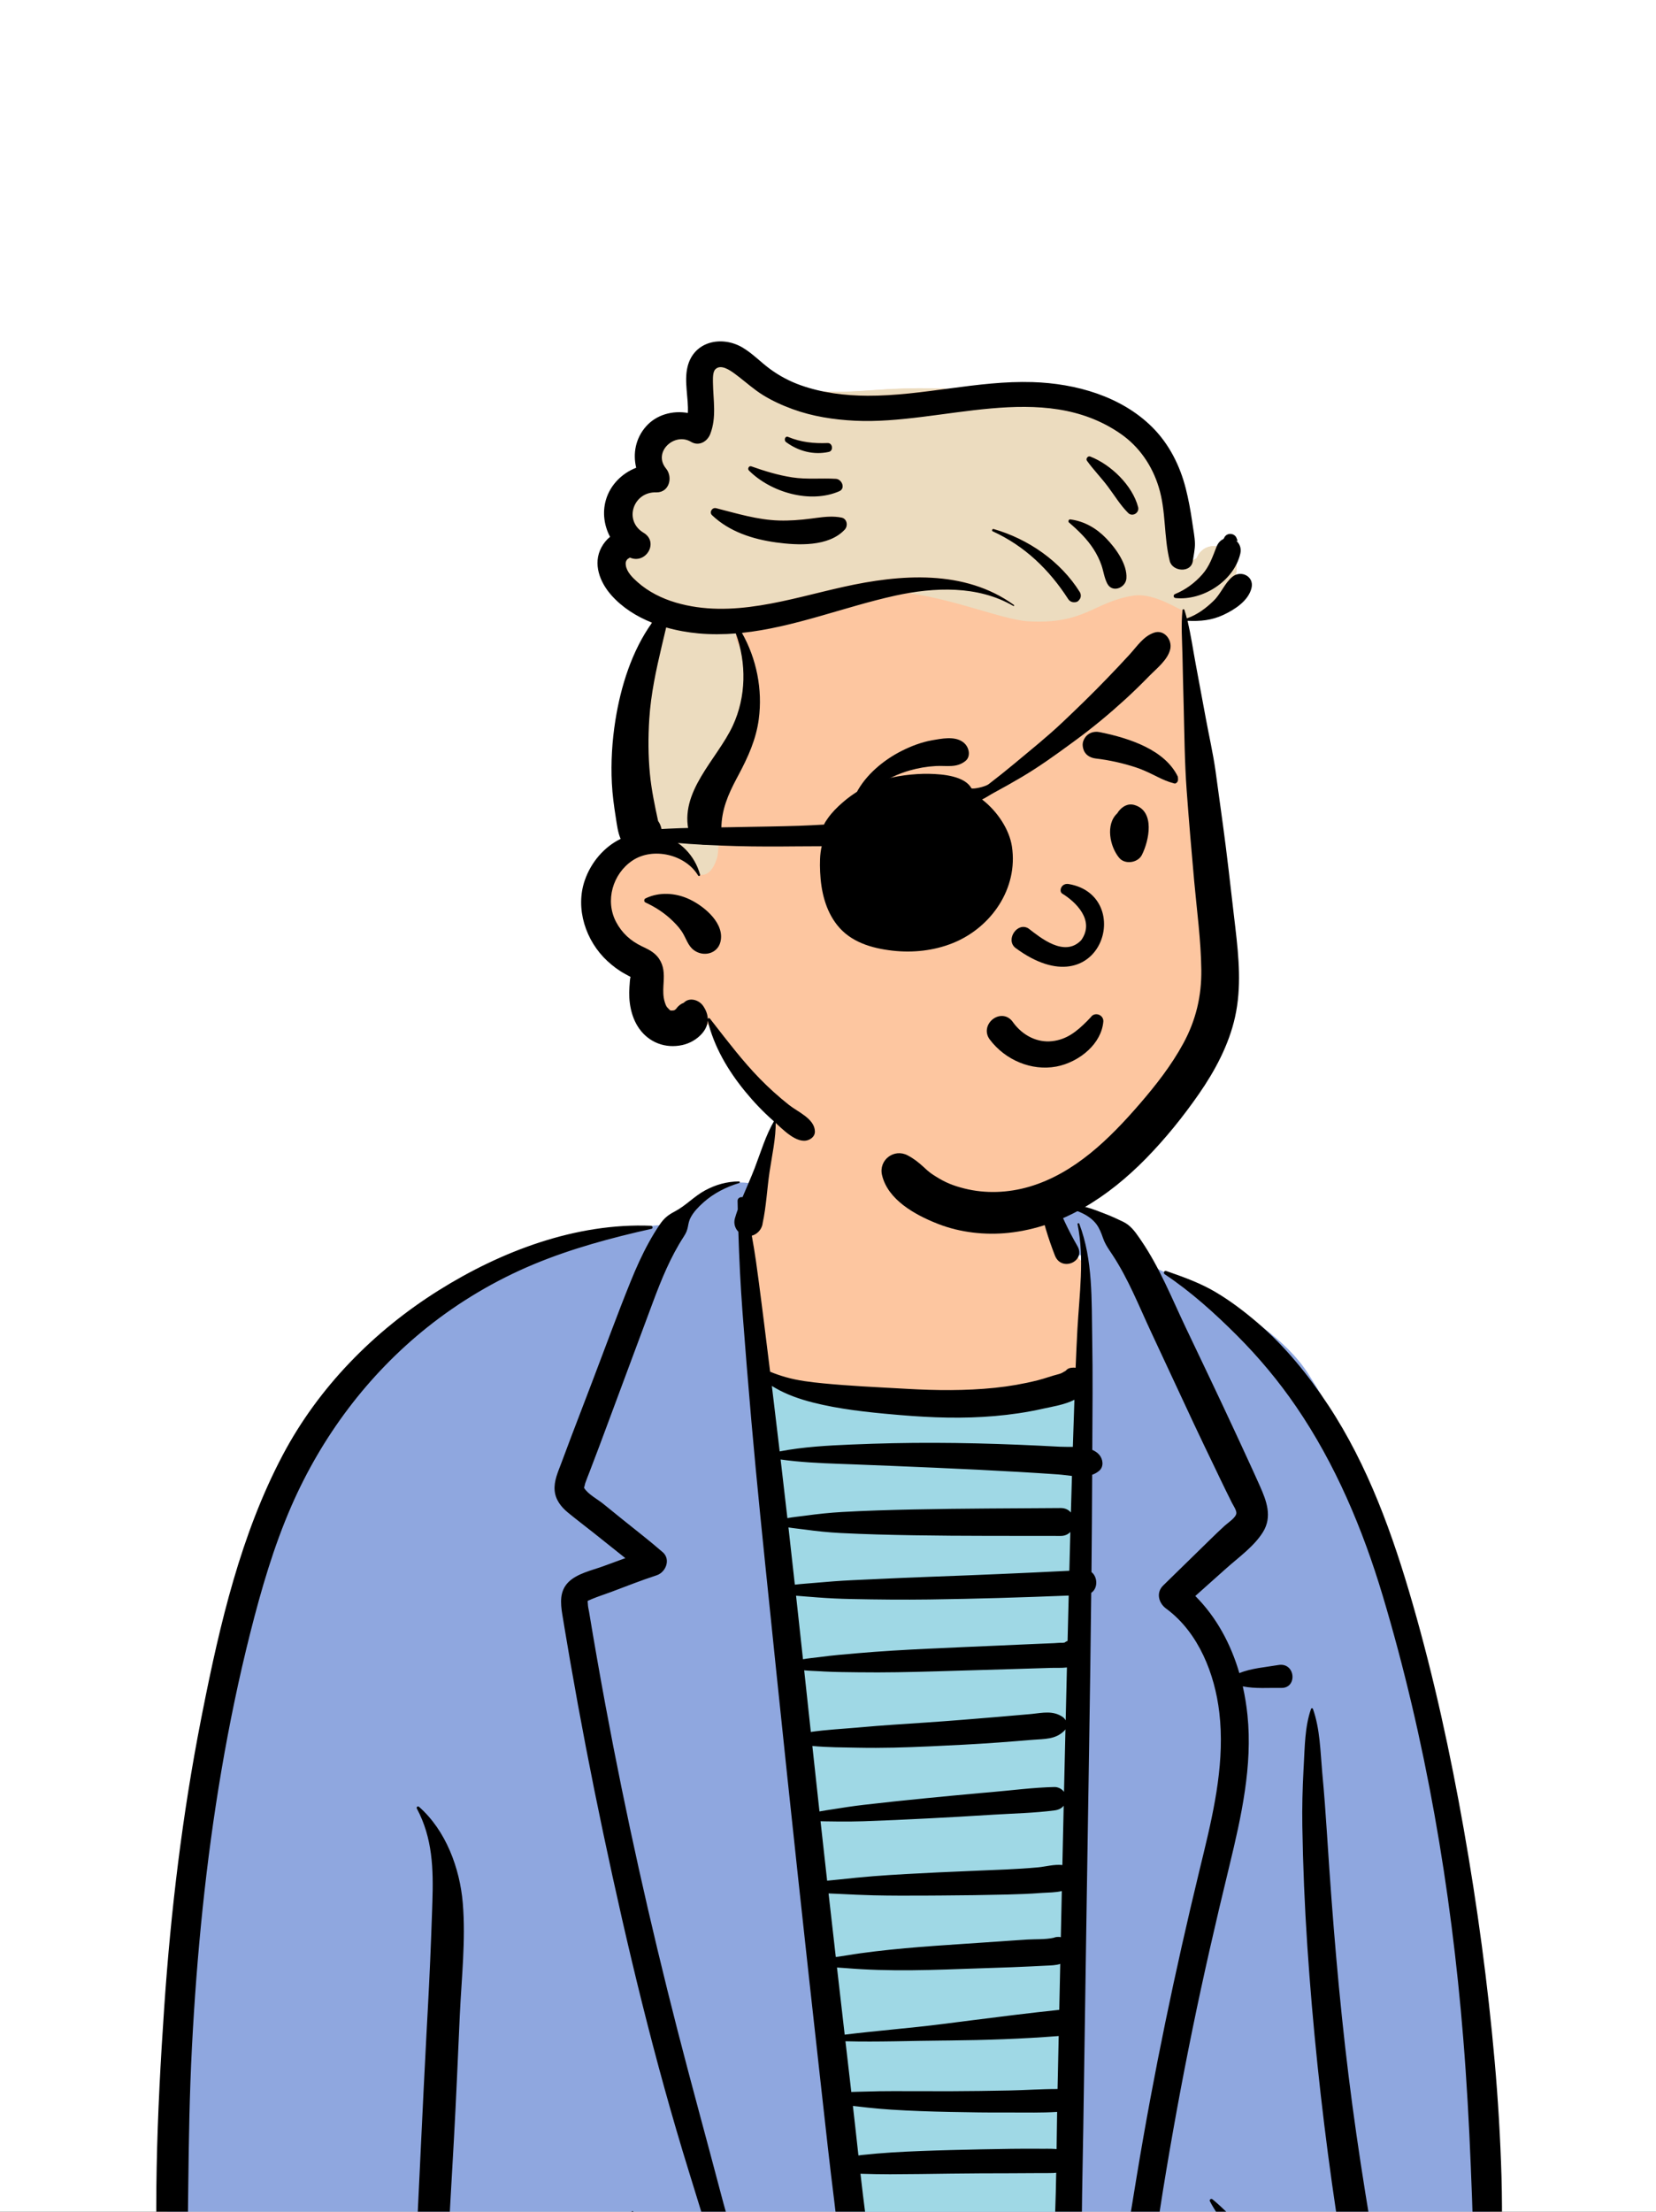 <svg width="200" height="267" viewBox="0 0 200 267" fill="none" xmlns="http://www.w3.org/2000/svg">
<rect x="0" y="0" width="200" height="267" fill="#333333" stroke="none"/>
<g clip-path="url(#clip0_2016_14083)">
<rect width="200" height="267" fill="white"/>
<path fill-rule="evenodd" clip-rule="evenodd" d="M92.706 140.051L90.121 146.444L91.545 166.706L92.605 166.871C103.797 168.607 111.402 169.483 115.42 169.501L115.545 169.501C119.591 169.501 124.44 168.597 130.091 166.789L130.349 166.706L131.001 151.534H129.462L126.68 145.007L126.682 145.005C126.713 145.057 126.745 145.108 126.778 145.157C127.938 146.874 128.611 145.487 131.336 146.095C134.6 146.822 136.049 150.121 138.922 152.587C140.256 153.732 143.056 154.272 144.396 155.059L145.804 155.887C150.214 158.489 155.283 161.65 157.945 165.768C161.065 170.596 163.215 175.177 165.201 180.548C169.482 192.123 172.453 203.935 174.576 216.083C176.728 228.395 178.021 240.859 179.009 253.314C179.467 259.086 179.855 264.862 180.177 270.643L180.256 272.088C180.425 275.234 180.278 278.311 177.419 280.248C175.371 281.636 172.653 281.847 170.25 281.989L170.119 281.997C152.353 283.039 134.586 284.074 116.82 285.111L90.17 286.67C85.736 286.93 81.302 287.188 76.868 287.444L66.044 288.069C60.942 288.36 55.835 288.611 50.727 288.581C44.3 288.544 37.9 288.069 31.533 287.212L30.971 287.136C26.965 286.582 21.156 285.182 20.437 280.376C20.333 279.686 20.941 279.255 21.45 279.354C21.283 278.572 21.178 277.788 21.079 277.108C20.652 274.199 20.384 271.273 20.252 268.337C19.986 262.462 20.21 256.559 20.797 250.71C21.768 241.032 23.13 231.372 24.537 221.745L24.85 219.606C26.346 209.407 28.128 199.225 30.916 189.29C33.491 180.112 37.509 170.565 43.037 164.761C48.565 158.958 56.447 153.916 64.546 150.828C65.247 150.56 79.183 147.508 80.121 147.952L80.29 147.82C83.068 145.626 87.032 141.772 91.112 142.985L91.122 142.97C91.218 142.793 91.595 141.609 92.116 140.051L92.706 140.051Z" fill="#8FA7DF"/>
<path fill-rule="evenodd" clip-rule="evenodd" d="M95.653 131.543C99.028 127.262 102.586 125.902 107.843 126.221C111.408 126.093 114.964 127.019 117.983 129.064C120.749 130.51 123.201 132.5 124.952 135.062C126.45 137.252 125.312 142.665 126.68 145.007C126.666 145.262 126.659 145.494 126.659 145.704C126.659 147.731 128.069 149.992 130.889 152.489L131.001 152.587V167.314C126.26 168.772 120.391 169.501 113.394 169.501C106.5 169.501 99.33 168.344 91.884 166.028L91.545 165.922L90.121 149.916L91.545 145.487L91.545 141.778L92.095 140.118C93.07 137.201 94.561 132.928 95.653 131.543Z" fill="#FDC6A0"/>
<path fill-rule="evenodd" clip-rule="evenodd" d="M91.545 165.922C91.545 165.922 104.062 169.568 112.607 169.568C121.151 169.568 130.349 165.922 130.349 165.922L128.857 285.95L104.841 286.244L91.545 165.922Z" fill="#9FD8E5"/>
<path fill-rule="evenodd" clip-rule="evenodd" d="M50.343 218.33C50.25 218.157 50.465 218.001 50.607 218.126C53.842 220.966 55.536 225.527 55.891 229.743C56.267 234.214 55.734 238.843 55.53 243.311C55.303 248.289 55.099 253.269 54.822 258.244C54.541 263.292 54.238 268.338 53.978 273.387L53.394 284.745V284.745C53.332 285.955 53.467 287.444 53.002 288.573C52.283 290.325 50.145 290.053 49.696 288.59L49.682 288.542L49.641 288.573C49.245 287.254 49.541 285.688 49.609 284.324L50.221 271.915V271.915C50.653 263.144 51.039 254.373 51.503 245.603L51.661 242.68C51.878 238.745 52.045 234.82 52.178 230.887L52.222 229.575C52.349 225.625 52.248 221.896 50.343 218.33ZM128.767 145.517C130.569 145.346 131.93 145.944 133.567 146.574C134.28 146.848 134.955 147.164 135.638 147.492C136.495 147.903 137.045 148.629 137.572 149.397L137.854 149.811C140.049 153.028 141.526 156.74 143.193 160.243C145.142 164.341 147.11 168.43 149.018 172.548L149.959 174.576C150.43 175.59 150.899 176.605 151.361 177.623L152.16 179.395C152.962 181.193 153.681 183.094 152.538 184.948C151.475 186.672 149.589 188.006 148.097 189.339C146.852 190.451 145.606 191.563 144.36 192.674C146.936 195.254 148.664 198.502 149.681 201.986C151.124 201.384 152.887 201.269 154.379 201.008C156.469 200.644 156.725 203.809 154.753 203.77C153.296 203.741 151.588 203.89 150.094 203.583C150.353 204.728 150.542 205.89 150.661 207.055C151.289 213.162 149.917 219.305 148.486 225.213L148.369 225.699C146.815 232.094 145.342 238.506 144.023 244.955C142.702 251.417 141.514 257.906 140.459 264.418C139.385 271.045 138.626 277.709 137.809 284.371C137.686 285.379 137.051 286.244 135.938 286.244C135.01 286.244 133.949 285.377 134.066 284.371C134.908 277.116 136.103 269.899 137.29 262.693C139.335 250.284 141.908 237.983 144.869 225.763L145.386 223.635C146.718 218.115 147.927 212.428 147.259 206.735C146.714 202.099 144.777 197.157 140.947 194.277L140.831 194.191C139.936 193.534 139.592 192.279 140.473 191.415C141.034 190.865 141.595 190.316 142.157 189.767L145.528 186.474L146.207 185.809C146.774 185.256 147.343 184.706 147.93 184.173C148.285 183.85 149.247 183.235 149.317 182.704C149.363 182.358 148.953 181.75 148.787 181.431L148.026 179.895V179.895C147.594 179.019 147.176 178.136 146.754 177.255C145.879 175.43 144.993 173.61 144.137 171.776L138.999 160.762V160.762C137.55 157.655 136.258 154.374 134.363 151.502L133.99 150.942C133.678 150.47 133.402 150.017 133.205 149.44C133.016 148.885 132.778 148.276 132.427 147.803C131.607 146.691 130.038 146.061 128.725 145.828C128.535 145.795 128.604 145.533 128.767 145.517ZM89.249 142.624C89.363 142.624 89.38 142.787 89.275 142.819C87.691 143.295 86.178 144.064 84.943 145.173C84.353 145.704 83.758 146.307 83.393 147.022C83.254 147.295 83.177 147.584 83.12 147.884L83.102 147.984C83.008 148.525 82.873 148.826 82.598 149.26L82.551 149.333C80.982 151.757 79.882 154.45 78.877 157.145L76.687 163.023V163.023L74.499 168.902C73.794 170.796 73.089 172.69 72.383 174.585C71.994 175.63 71.593 176.672 71.193 177.713C71.02 178.164 70.834 178.612 70.675 179.069C70.653 179.131 70.584 179.507 70.532 179.599L70.55 179.63V179.63C70.991 180.372 72.168 180.993 72.835 181.532L75.132 183.39V183.39C76.77 184.715 78.451 186.003 80.039 187.387C81.037 188.256 80.416 189.813 79.303 190.176C77.438 190.783 75.611 191.511 73.774 192.199C73.032 192.476 72.259 192.718 71.525 193.024L71.079 193.217C70.905 193.296 70.989 193.295 70.996 193.617C71.002 193.955 71.098 194.307 71.153 194.639C71.772 198.382 72.428 202.118 73.12 205.848C75.569 219.039 78.495 232.133 81.832 245.127C83.517 251.689 85.325 258.218 87.048 264.77C88.766 271.305 91.027 277.745 93.185 284.145C93.794 285.95 90.934 286.727 90.34 284.93C87.852 277.403 85.576 269.81 83.225 262.241C79.049 248.79 75.759 235.048 72.848 221.272C71.406 214.445 70.086 207.591 68.891 200.716C68.665 199.414 68.443 198.112 68.226 196.809L67.909 194.892C67.692 193.526 67.569 192.103 68.63 191.021C69.667 189.966 71.446 189.592 72.81 189.097L72.909 189.061C73.777 188.737 74.651 188.425 75.522 188.103C74.239 187.092 72.972 186.06 71.693 185.05C70.66 184.236 69.612 183.438 68.594 182.604C67.755 181.917 67.071 181.035 66.984 179.917C66.895 178.775 67.384 177.715 67.779 176.667L67.817 176.566C68.204 175.52 68.593 174.475 68.991 173.433L71.457 166.982V166.982C73.023 162.884 74.524 158.752 76.172 154.685C76.824 153.076 77.534 151.492 78.374 149.97C78.779 149.237 79.213 148.519 79.684 147.826C80.213 147.05 80.693 146.671 81.512 146.243C82.822 145.558 83.849 144.409 85.165 143.703C86.455 143.01 87.784 142.64 89.249 142.624ZM93.5 135.312C93.55 135.226 93.683 135.264 93.685 135.362C93.719 137.399 93.235 139.48 92.938 141.495C92.639 143.516 92.543 145.65 92.11 147.649C92.101 147.742 92.083 147.834 92.058 147.924L92.037 147.993V147.993C91.855 148.553 91.38 149.028 90.797 149.177C90.981 150.192 91.153 151.209 91.298 152.231C91.548 153.989 91.775 155.749 91.999 157.51L92.267 159.623C92.52 161.614 92.766 163.606 93.009 165.599C93.627 165.857 94.258 166.071 94.904 166.256C96.393 166.682 97.917 166.855 99.453 167.006C102.581 167.313 105.733 167.455 108.872 167.629L109.545 167.667C113.074 167.869 116.622 167.905 120.142 167.543C121.887 167.363 123.619 167.062 125.321 166.635C126.186 166.418 127.027 166.094 127.89 165.881C128.176 165.811 128.432 165.649 128.719 165.475C128.847 165.314 129.025 165.192 129.258 165.145L129.321 165.134V165.134L129.384 165.125L129.405 165.116L129.403 165.122C129.58 165.098 129.748 165.099 129.906 165.12C129.969 163.567 130.037 162.013 130.123 160.46C130.352 156.289 130.987 151.938 130.14 147.803C130.112 147.664 130.301 147.615 130.35 147.745C132.011 152.122 131.824 156.909 131.908 161.516C131.99 166.021 131.94 170.53 131.918 175.036C132.241 175.173 132.528 175.36 132.756 175.621C133.212 176.143 133.343 177.05 132.756 177.554C132.496 177.778 132.209 177.933 131.904 178.04C131.888 181.955 131.86 185.871 131.821 189.786C132.565 190.361 132.634 191.726 131.792 192.294C131.652 204.972 131.422 217.651 131.231 230.328L130.831 256.924V256.924C130.778 260.467 130.689 264.01 130.658 267.553L130.683 267.563V267.563L130.771 267.604C130.921 267.674 131.142 267.788 131.188 267.904C131.201 267.934 131.204 267.955 131.202 267.97C131.446 268.005 131.688 268.12 131.898 268.319C132.414 268.81 132.309 269.55 131.898 270.051L131.788 270.184V270.184C131.531 270.496 131.044 270.616 130.646 270.553C130.65 272.764 130.664 274.976 130.657 277.187C130.654 277.863 130.644 278.538 130.633 279.213L130.605 280.833C130.586 281.757 130.504 282.932 129.558 283.347C128.491 283.816 127.533 283.432 127.101 282.347C126.984 282.053 127.009 281.78 127.052 281.489C127.039 281.053 126.97 280.547 126.979 280.142L127.014 278.454V278.454C127.02 278.193 127.03 277.933 127.037 277.673L127.007 277.676V277.676C123.213 277.86 119.394 277.77 115.594 277.768L113.904 277.77C112.495 277.772 111.082 277.764 109.674 277.71L109.146 277.688C108.092 277.638 106.984 277.622 105.891 277.528C106.03 278.65 106.16 279.773 106.276 280.897C106.386 281.963 105.286 282.868 104.306 282.868C103.141 282.868 102.474 281.952 102.335 280.897C101.677 275.918 101.407 270.893 100.778 265.912C100.215 261.45 99.726 256.977 99.23 252.507L99.064 251.017C97.247 234.748 95.483 218.473 93.796 202.19L93.01 194.578C92.216 186.906 91.418 179.234 90.745 171.55C90.36 167.158 90.006 162.764 89.672 158.367C89.427 155.137 89.273 151.925 89.173 148.701C88.778 148.294 88.58 147.701 88.755 147.088C88.857 146.73 88.976 146.374 89.102 146.019C89.094 145.67 89.086 145.322 89.079 144.972C89.073 144.642 89.408 144.472 89.677 144.526C90.165 143.344 90.702 142.172 91.151 141.002C91.877 139.107 92.475 137.065 93.5 135.312ZM52.959 155.792C60.548 151.034 69.581 147.611 78.628 147.98C78.834 147.988 78.891 148.302 78.678 148.349C73.852 149.427 68.973 150.74 64.405 152.651C59.823 154.567 55.466 157.148 51.586 160.249C44.426 165.971 38.861 173.413 35.197 181.802C33.051 186.716 31.546 191.905 30.233 197.095C28.843 202.588 27.697 208.14 26.744 213.725C24.863 224.758 23.767 235.912 23.184 247.085C22.591 258.451 22.836 269.825 22.413 281.193C22.34 283.163 19.526 283.124 19.383 281.193C18.424 268.269 18.955 255.138 19.841 242.223C20.638 230.613 22.03 219.027 24.271 207.603L24.466 206.613C26.561 196.044 29.088 185.219 34.152 175.648C38.476 167.476 45.151 160.687 52.959 155.792ZM158.337 206.304C158.377 206.191 158.526 206.192 158.566 206.304C159.431 208.727 159.462 211.46 159.692 214.014L159.71 214.21C159.931 216.539 160.097 218.871 160.251 221.205L160.309 222.08C160.928 231.602 161.703 241.112 162.87 250.584C164.033 260.019 165.606 269.389 167.306 278.74C167.496 279.781 167.035 280.842 165.943 281.142C164.981 281.406 163.746 280.813 163.543 279.778C162.487 274.411 161.633 269.036 160.872 263.622C159.531 254.089 158.53 244.511 157.887 234.906C157.564 230.081 157.365 225.259 157.286 220.424C157.25 218.18 157.308 215.932 157.428 213.691L157.456 213.174C157.588 210.884 157.575 208.488 158.337 206.304ZM76.339 266.949C76.44 266.894 76.566 267.007 76.501 267.112C75.032 269.501 73.044 271.561 71.123 273.591C69.114 275.713 67.155 277.899 65.106 279.98C63.626 281.483 61.244 279.058 62.807 277.679C65.004 275.741 67.3 273.899 69.536 272.003L70.514 271.174C72.347 269.625 74.235 268.089 76.339 266.949ZM146.129 265.753C146.019 265.544 146.27 265.374 146.44 265.513C147.625 266.477 148.688 267.627 149.832 268.645C150.966 269.653 152.141 270.593 153.349 271.509C154.562 272.43 155.801 273.314 157.074 274.15C158.13 274.844 159.218 275.4 160.323 275.976C160.835 276.041 161.309 276.293 161.689 276.769C162.289 277.523 162.352 278.944 161.52 279.598L161.371 279.716V279.716C160.4 280.479 159.247 280.572 158.291 279.716C157.223 278.76 156.214 277.707 155.189 276.697L154.881 276.395C153.78 275.324 152.705 274.218 151.692 273.062L150.774 272.019C149.073 270.077 147.302 267.985 146.129 265.753ZM140.669 153.836C140.472 153.705 140.594 153.353 140.837 153.437L141.284 153.592C143.149 154.24 145.068 154.959 146.761 155.957C148.581 157.03 150.261 158.308 151.867 159.679C155.189 162.516 158.016 166.005 160.418 169.642C165.239 176.94 168.22 185.297 170.626 193.66C173.193 202.576 175.168 211.684 176.782 220.819C178.421 230.101 179.685 239.468 180.517 248.858C180.926 253.483 181.201 258.112 181.339 262.753C181.41 265.141 181.408 267.527 181.388 269.916C181.383 270.53 181.387 271.144 181.394 271.758L181.417 273.601C181.43 274.765 181.569 275.989 181.293 277.127C180.847 278.959 177.82 278.617 177.919 276.745C177.828 276.122 177.824 275.478 177.848 274.833C177.834 274.75 177.818 274.666 177.801 274.579C177.751 274.332 177.793 274.103 177.89 273.906C177.906 273.596 177.92 273.289 177.925 272.986C177.945 271.757 177.944 270.532 177.91 269.302C177.838 266.71 177.735 264.117 177.631 261.526C177.423 256.348 177.134 251.168 176.714 246.002C175.254 228.023 172.171 209.941 166.994 192.643C164.589 184.611 161.273 176.725 156.519 169.784C154.408 166.703 152.027 163.856 149.387 161.215C146.731 158.557 143.803 155.912 140.669 153.836ZM104.841 269.74L105.2 272.337C105.379 273.635 105.557 274.934 105.725 276.234C106.871 276.077 108.042 276.011 109.146 275.913C111.078 275.742 113.023 275.659 114.961 275.579C118.968 275.414 122.996 275.127 127.007 275.147C127.048 275.147 127.087 275.15 127.126 275.153L127.325 270.03V270.03L124.506 270.026V270.026C122.119 270.022 119.731 270.002 117.343 269.981C115.193 269.963 113.042 269.96 110.892 269.915L109.97 269.893C108.34 269.849 106.539 269.94 104.841 269.74ZM127.561 262.304C127.446 262.318 127.329 262.329 127.205 262.335C126.646 262.358 126.084 262.342 125.525 262.346C124.336 262.357 123.147 262.365 121.957 262.365C119.578 262.364 117.199 262.379 114.821 262.407C112.372 262.437 109.925 262.48 107.477 262.484C106.29 262.487 105.107 262.455 103.921 262.422C104.113 264.108 104.314 265.793 104.535 267.474C106.377 267.225 108.358 267.35 110.158 267.333L110.392 267.33C112.849 267.288 115.307 267.319 117.765 267.322C120.293 267.325 122.821 267.333 125.349 267.354L127.426 267.371V267.371L127.43 267.266V267.266C127.491 265.614 127.53 263.96 127.561 262.304ZM103.008 254.238C103.238 256.228 103.454 258.222 103.674 260.215C103.821 260.192 103.969 260.173 104.12 260.157C105.308 260.033 106.494 259.926 107.686 259.852C110.063 259.705 112.44 259.627 114.821 259.563C117.269 259.498 119.718 259.447 122.167 259.413C123.357 259.396 124.545 259.398 125.735 259.406C126.293 259.41 126.857 259.392 127.414 259.43C127.481 259.434 127.544 259.441 127.607 259.448L127.649 256.456C127.656 255.957 127.664 255.459 127.672 254.96C125.833 255.074 123.963 255.03 122.126 255.031L121.702 255.032C119.393 255.042 117.084 255.011 114.775 254.963C112.393 254.913 110.017 254.835 107.639 254.683C106.676 254.621 105.72 254.539 104.762 254.433L104.283 254.378C103.866 254.329 103.437 254.289 103.008 254.238ZM127.862 245.794C123.433 246.145 119.028 246.292 114.587 246.336L113.921 246.342C109.997 246.371 106.04 246.533 102.107 246.429C102.342 248.469 102.576 250.509 102.813 252.548C103.376 252.522 103.942 252.522 104.493 252.502C105.613 252.462 106.729 252.451 107.849 252.449C110.158 252.444 112.466 252.464 114.775 252.459C117.154 252.454 119.533 252.414 121.912 252.369C123.841 252.333 125.79 252.188 127.724 252.193L127.862 245.794V245.794ZM128.049 237.091C127.536 237.262 126.93 237.273 126.266 237.303L124.551 237.389C123.757 237.428 122.962 237.464 122.167 237.493C119.517 237.59 116.868 237.681 114.218 237.765C111.502 237.852 108.774 237.902 106.058 237.816C104.728 237.774 103.408 237.704 102.082 237.593C101.754 237.566 101.42 237.548 101.085 237.524C101.394 240.227 101.704 242.929 102.015 245.631C105.929 245.15 109.874 244.851 113.784 244.354L117.319 243.903C120.853 243.451 124.383 243.009 127.93 242.636L128.049 237.091V237.091ZM128.238 228.293C127.485 228.479 126.627 228.47 125.903 228.516L125.769 228.525C124.399 228.629 123.026 228.681 121.652 228.715C118.961 228.781 116.268 228.814 113.575 228.831L111.956 228.841C109.798 228.853 107.641 228.859 105.482 228.808C104.097 228.776 102.715 228.708 101.332 228.639C100.917 228.618 100.493 228.605 100.068 228.583C100.357 231.142 100.65 233.7 100.941 236.258C101.396 236.186 101.852 236.131 102.288 236.057C103.403 235.869 104.516 235.718 105.64 235.584C108.073 235.292 110.518 235.082 112.963 234.905C115.472 234.723 117.984 234.569 120.493 234.393L122.271 234.268C122.864 234.226 123.456 234.187 124.049 234.15C125.061 234.088 126.238 234.158 127.242 233.938C127.514 233.825 127.816 233.799 128.118 233.863L128.238 228.293V228.293ZM128.466 217.995C128.205 218.326 127.816 218.499 127.352 218.559C124.935 218.873 122.456 218.923 120.019 219.071L119.59 219.098C117.073 219.264 114.555 219.394 112.037 219.528C109.45 219.665 106.864 219.777 104.274 219.868C103.175 219.906 102.071 219.91 100.97 219.896L100.498 219.889C100.046 219.882 99.573 219.883 99.098 219.867C99.361 222.26 99.626 224.652 99.895 227.044C100.379 226.991 100.862 226.951 101.332 226.901C102.714 226.755 104.096 226.61 105.482 226.501C108.108 226.294 110.737 226.17 113.368 226.039C116.06 225.906 118.754 225.817 121.446 225.691C122.752 225.63 124.057 225.555 125.359 225.434C126.271 225.351 127.354 225.04 128.306 225.154C128.358 222.767 128.412 220.381 128.466 217.995ZM128.678 208.769C128.637 208.833 128.589 208.895 128.53 208.952C127.466 210.004 126.155 209.923 124.745 210.033L124.658 210.04C123.277 210.156 121.894 210.267 120.511 210.367C117.745 210.566 114.975 210.706 112.205 210.831C109.371 210.958 106.519 211.046 103.682 210.988C101.865 210.951 99.963 210.957 98.109 210.78C98.394 213.415 98.68 216.05 98.969 218.684C99.49 218.586 100.014 218.511 100.511 218.432C101.762 218.235 103.016 218.037 104.274 217.892C106.79 217.603 109.307 217.332 111.827 217.087C113.983 216.878 116.138 216.666 118.295 216.475L119.59 216.363C122.164 216.146 124.77 215.789 127.352 215.736C127.778 215.728 128.259 215.959 128.503 216.325C128.56 213.806 128.619 211.288 128.678 208.769ZM128.857 201.301C128.199 201.381 127.491 201.335 126.885 201.355C125.351 201.405 123.817 201.452 122.284 201.497L113.081 201.769V201.769C109.947 201.861 106.803 201.93 103.668 201.886C102.289 201.867 100.905 201.864 99.526 201.789L99.067 201.762C98.5 201.724 97.803 201.718 97.124 201.649L97.926 209.086V209.086C99.77 208.82 101.671 208.72 103.499 208.564L103.89 208.529C106.586 208.283 109.296 208.121 111.997 207.938C114.769 207.75 117.536 207.522 120.303 207.289C121.686 207.173 123.069 207.057 124.451 206.93L124.622 206.913C125.928 206.776 127.155 206.486 128.312 207.256C128.481 207.369 128.613 207.519 128.704 207.688C128.754 205.559 128.804 203.43 128.857 201.301ZM129.071 192.622C123.466 192.847 117.861 193.019 112.252 193.094C109.095 193.136 105.942 193.106 102.785 193.04C101.416 193.012 100.036 192.946 98.668 192.841L98.156 192.8C97.505 192.745 96.822 192.706 96.142 192.64C96.423 195.197 96.702 197.754 96.979 200.312C97.648 200.188 98.347 200.13 98.934 200.055L99.067 200.038C100.524 199.837 101.995 199.72 103.459 199.591C106.31 199.34 109.176 199.178 112.035 199.04C114.962 198.899 117.891 198.78 120.819 198.65L123.747 198.519C124.235 198.497 124.723 198.476 125.211 198.455C125.909 198.426 126.606 198.398 127.303 198.369C127.647 198.355 128.005 198.308 128.349 198.326L128.447 198.312C128.492 198.307 128.532 198.302 128.569 198.298C128.662 198.227 128.763 198.168 128.87 198.123L128.935 198.098L129.071 192.622ZM95.223 184.397C95.483 186.699 95.74 189.001 95.995 191.304C96.794 191.212 97.603 191.162 98.366 191.093C99.905 190.955 101.452 190.834 102.995 190.763L106.081 190.62C108.137 190.525 110.194 190.433 112.252 190.358C117.885 190.152 123.517 189.916 129.147 189.629C129.187 188.067 129.227 186.505 129.269 184.944C128.999 185.233 128.609 185.424 128.096 185.422C122.186 185.407 116.271 185.441 110.362 185.344C107.404 185.295 104.449 185.223 101.495 185.071C100.049 184.997 98.595 184.846 97.16 184.647C96.549 184.562 95.879 184.502 95.223 184.397ZM94.277 176.194C94.555 178.552 94.827 180.911 95.096 183.27C95.829 183.139 96.588 183.069 97.272 182.976C98.744 182.776 100.224 182.617 101.706 182.533C104.589 182.37 107.474 182.288 110.362 182.226C116.271 182.101 122.186 182.102 128.096 182.055C128.651 182.05 129.063 182.27 129.334 182.598C129.375 181.126 129.418 179.653 129.463 178.181C128.892 178.12 128.326 178.035 127.802 177.998C126.192 177.886 124.582 177.783 122.971 177.691C119.61 177.498 116.245 177.333 112.881 177.187C109.516 177.04 106.15 176.897 102.784 176.773L101.312 176.719C98.971 176.632 96.591 176.522 94.277 176.194ZM93.219 167.314C93.508 169.702 93.793 172.091 94.077 174.48L94.163 175.219V175.219C96.978 174.672 99.945 174.511 102.784 174.39C106.151 174.247 109.511 174.173 112.881 174.184C116.247 174.194 119.608 174.274 122.971 174.413C124.652 174.482 126.332 174.562 128.012 174.654C128.474 174.678 129.015 174.665 129.572 174.673C129.585 174.298 129.595 173.922 129.608 173.547C129.659 172.027 129.709 170.506 129.761 168.986C128.625 169.57 127.148 169.805 126.006 170.054L125.876 170.083C123.991 170.506 122.066 170.781 120.142 170.949C116.363 171.278 112.545 171.155 108.77 170.836L108.109 170.779C104.794 170.492 101.357 170.127 98.143 169.307C96.612 168.916 95.03 168.369 93.658 167.576C93.515 167.494 93.368 167.406 93.219 167.314ZM125.138 138.935C125.171 138.806 125.365 138.776 125.428 138.897C125.875 139.745 126.041 140.764 126.351 141.673C126.684 142.65 126.995 143.635 127.363 144.6C128.132 146.617 129.039 148.555 130.12 150.424C131.191 152.274 128.193 153.595 127.405 151.569C126.591 149.479 125.922 147.318 125.518 145.109C125.32 144.031 125.144 142.939 125.087 141.844C125.038 140.903 124.906 139.852 125.138 138.935Z" fill="black"/>
<path fill-rule="evenodd" clip-rule="evenodd" d="M149.33 68.445C149.26 65.918 145.593 64.868 144.533 67.371C144.468 67.438 144.396 67.503 144.329 67.56C144.661 67.275 143.967 67.747 143.855 67.805C143.758 67.855 143.659 67.9 143.561 67.947C142.879 61.544 140.566 54.642 134.589 51.428C126.252 47.375 116.619 46.584 107.473 46.987C102.84 47.262 97.49 48.005 93.373 45.655C92.091 44.923 91.063 43.77 89.613 43.318C85.038 42.077 82.962 46.787 83.586 50.661C81.634 50.676 79.698 51.759 78.856 53.543C78.361 54.598 78.37 55.737 77.943 56.796C76.635 59.483 74.763 61.414 75.821 64.671C73.959 66.794 75.021 70.01 76.523 72.043C77.265 73.101 78.148 74.116 78.692 75.3C79.219 76.433 78.423 77.777 77.98 78.852C74.704 86.64 74.891 95.217 76.654 103.34C73.116 104.879 72.055 109.689 74.362 112.718C75.155 113.789 76.124 114.186 77.222 114.845C78.612 115.612 77.476 118.683 77.921 120.166C78.526 123.788 81.815 126.017 85.067 123.666C87.13 123.353 88.795 129.372 90.293 130.883C91.216 132.1 92.242 133.193 93.356 134.202C96.676 142.767 113.691 147.11 122.103 146.614C130.912 145.69 136.855 138.19 141.804 131.533C144.345 127.987 145.997 124.017 146.598 119.688C147.202 115.336 146.938 110.977 146.53 106.621C145.672 97.365 144.32 84.029 143.446 74.673C146.603 74.412 149.426 71.718 149.33 68.445V68.445Z" fill="#FDC6A0"/>
<path fill-rule="evenodd" clip-rule="evenodd" d="M86.401 44.55C87.014 43.944 88.019 44.566 88.683 45.053L88.83 45.162L89.251 45.483C90.206 46.221 91.099 47.023 92.13 47.661C93.256 48.358 94.478 48.912 95.72 49.367C98.127 50.248 100.717 50.643 103.27 50.768C113.713 51.279 125.868 45.779 135.346 52.347C137.593 53.904 139.144 56.181 139.944 58.785C140.846 61.721 140.537 64.762 141.275 67.708C141.596 68.987 143.803 69.165 144.05 67.759L144.066 67.65L144.259 67.529L144.336 67.483C144.414 67.438 144.45 67.425 144.382 67.489L144.367 67.502L144.397 67.476C144.42 67.456 144.443 67.434 144.466 67.413L144.533 67.347C145.004 66.235 145.989 65.824 146.944 65.932L146.917 65.998L146.633 66.734L146.542 66.964C146.207 67.806 145.839 68.603 145.203 69.325C144.302 70.346 143.181 71.178 141.919 71.691C141.66 71.796 141.699 72.148 141.985 72.177C144.805 72.458 147.981 70.741 149.307 68.138C149.319 68.23 149.327 68.324 149.33 68.421C149.339 68.738 149.321 69.049 149.278 69.354C149.121 69.412 148.969 69.499 148.828 69.617C147.912 70.379 147.463 71.626 146.602 72.477C145.699 73.369 144.592 74.196 143.389 74.61C143.37 74.617 143.355 74.626 143.341 74.637C143.25 74.292 143.154 73.949 143.045 73.611C143.002 73.479 142.825 73.512 142.812 73.643C142.788 73.877 139.48 71.518 136.933 71.9C132.144 72.616 131.038 75.419 124.157 75.005C120.799 74.803 113.706 71.649 107.502 71.412C101.873 71.197 91.814 74.417 89.16 76.273C87.781 77.238 91.677 80.424 90.971 81.872C88.969 85.98 89.78 91.415 87.687 94.664L87.606 94.786C86.266 96.76 87.103 102.014 86.581 103.634C85.638 106.558 84.077 105.277 84.313 105.669C84.388 105.793 84.587 105.713 84.548 105.57C83.904 103.224 82.143 101.453 79.904 100.807C80.001 100.251 79.825 99.553 79.48 99.097L79.339 98.437L79.209 97.819C78.909 96.378 78.641 94.938 78.496 93.457C78.279 91.237 78.272 89 78.414 86.774C78.601 83.849 79.202 81.031 79.862 78.215L79.933 77.913L80.453 75.724C81.752 76.094 83.084 76.328 84.379 76.444C85.887 76.579 87.38 76.567 88.861 76.447C90.174 80.022 90.124 84.093 88.502 87.584C86.604 91.669 81.952 95.57 83.228 100.523C83.785 102.682 87.043 102.241 87.12 100.061L87.122 99.995C87.134 97.841 87.864 96.067 88.829 94.215L88.962 93.962L89.183 93.549C90.338 91.384 91.316 89.246 91.641 86.782C92.113 83.203 91.373 79.507 89.605 76.378C95.904 75.72 101.999 73.22 108.149 71.877L108.431 71.817L108.715 71.758C113.258 70.84 118.265 70.731 122.384 73.129C122.462 73.175 122.524 73.06 122.453 73.009C116.475 68.687 108.733 69.3 101.878 70.824L101.483 70.912L101.096 71.001C94.755 72.469 88.112 74.626 81.631 72.726C79.947 72.233 78.312 71.422 76.993 70.247L76.882 70.148C76.325 69.644 75.688 68.99 75.581 68.225C75.543 67.955 75.555 67.77 75.714 67.557C75.879 67.334 76.168 67.335 76.002 67.255C77.943 68.193 79.607 65.498 77.784 64.33L77.655 64.25C75.322 62.769 76.488 59.397 79.164 59.412L79.301 59.415C80.816 59.419 81.281 57.625 80.466 56.574L80.388 56.476C78.879 54.528 81.418 52.179 83.394 53.28L83.502 53.343C84.44 53.862 85.426 53.283 85.781 52.365C86.542 50.395 86.152 48.361 86.107 46.322L86.105 46.189L86.102 45.968L86.101 45.792L86.103 45.676C86.112 45.246 86.168 44.78 86.401 44.55ZM143.412 74.917L143.431 74.922L143.472 74.924L143.509 75.32L143.462 75.119L143.412 74.917ZM78.647 75.181L78.602 75.088L78.749 75.147L78.678 75.247L78.647 75.181ZM120.001 63.844C119.844 63.799 119.731 64.044 119.887 64.116C123.765 65.894 126.706 68.732 129.002 72.288C129.22 72.625 129.548 72.724 129.926 72.665C130.111 72.636 130.215 72.546 130.314 72.422L130.339 72.391L130.415 72.288C130.578 72.063 130.557 71.688 130.415 71.461C128.084 67.73 124.184 65.042 120.001 63.844ZM129.232 62.679C129.062 62.68 128.971 62.942 129.101 63.053C130.215 64.003 131.302 65.056 132.093 66.299C132.477 66.903 132.798 67.546 133.03 68.224C133.284 68.963 133.366 69.729 133.727 70.428C134.333 71.6 135.957 70.946 136.038 69.801C136.162 68.074 134.723 66.132 133.583 64.955C132.426 63.761 131.007 62.937 129.37 62.697L129.255 62.681L129.232 62.679ZM86.486 61.328C86.011 61.207 85.622 61.815 85.996 62.172C88.049 64.133 90.823 65.042 93.586 65.439L93.727 65.459C96.313 65.814 100.075 66.016 102.025 63.907C102.438 63.46 102.309 62.605 101.646 62.467C100.738 62.277 99.806 62.347 98.886 62.461L98.623 62.494L97.97 62.581C96.68 62.75 95.385 62.853 94.083 62.815C91.477 62.738 88.994 61.964 86.486 61.328ZM131.664 55.089C131.39 54.983 131.101 55.359 131.273 55.598C132.06 56.692 133.002 57.648 133.808 58.725C134.616 59.805 135.291 60.94 136.247 61.901C136.761 62.417 137.634 61.892 137.453 61.198C136.767 58.568 134.155 56.054 131.664 55.089ZM90.735 56.276C90.448 56.174 90.247 56.572 90.447 56.773C93.094 59.422 97.856 60.81 101.363 59.279C102.152 58.935 101.668 57.828 100.959 57.784C99.204 57.676 97.442 57.879 95.696 57.611C93.992 57.35 92.358 56.852 90.735 56.276ZM95.185 52.724C94.806 52.566 94.647 53.133 94.926 53.34C96.424 54.45 98.262 54.931 100.095 54.532C100.692 54.401 100.563 53.437 99.95 53.461C98.293 53.528 96.73 53.369 95.185 52.724ZM107.473 46.962C109.742 46.862 112.042 46.836 114.344 46.915L113.322 47.051L112.641 47.14C110.03 47.477 107.415 47.763 104.778 47.751C102.996 47.744 101.217 47.6 99.477 47.248C102.142 47.409 104.917 47.114 107.473 46.962Z" fill="#ECDCBF"/>
<path fill-rule="evenodd" clip-rule="evenodd" d="M80.521 62.88C80.518 62.893 80.522 62.903 80.525 62.917C80.526 62.913 80.527 62.91 80.528 62.906C80.525 62.895 80.523 62.888 80.521 62.88" fill="#4F66AF"/>
<path fill-rule="evenodd" clip-rule="evenodd" d="M80.52 63.014C80.509 63.002 80.492 62.993 80.476 62.981C80.475 62.981 80.475 62.981 80.475 62.982C80.49 62.992 80.505 63.004 80.52 63.014" fill="#4F66AF"/>
<path fill-rule="evenodd" clip-rule="evenodd" d="M148.829 69.641C149.865 68.777 151.499 69.572 151.147 70.994C150.765 72.542 149.11 73.6 147.743 74.237C146.337 74.891 144.967 75.017 143.432 74.946L143.413 74.942V74.942C143.839 76.654 144.081 78.434 144.407 80.157C144.82 82.343 145.227 84.53 145.628 86.718C146.016 88.833 146.506 90.95 146.804 93.076C147.104 95.221 147.392 97.368 147.688 99.514C148.18 103.098 148.578 106.699 148.997 110.294L149.197 111.995C149.617 115.596 149.955 119.202 149.159 122.786C148.413 126.145 146.733 129.278 144.785 132.082C142.877 134.827 140.745 137.467 138.405 139.855C133.892 144.46 128.326 148.149 121.8 148.833C118.99 149.128 115.989 148.8 113.347 147.776L113.171 147.707C110.497 146.649 107.222 144.836 106.526 141.862C106.099 140.038 107.974 138.614 109.618 139.479C110.38 139.881 110.953 140.339 111.578 140.914L111.689 141.016C112.2 141.492 112.397 141.638 112.987 142.011C114.196 142.773 115.103 143.134 116.476 143.481C119.009 144.12 121.743 144.019 124.314 143.263C129.773 141.659 134.008 137.475 137.636 133.279C139.606 131 141.476 128.61 142.918 125.954C144.431 123.168 145.129 120.243 145.087 117.073C145.04 113.496 144.547 109.905 144.223 106.344C143.893 102.715 143.589 99.087 143.32 95.452C143.068 92.043 143.044 88.62 142.956 85.201L142.939 84.56C142.887 82.745 142.851 80.929 142.81 79.113C142.77 77.303 142.627 75.47 142.813 73.667C142.826 73.536 143.002 73.503 143.045 73.636C143.155 73.973 143.251 74.316 143.342 74.661C143.355 74.651 143.371 74.641 143.39 74.635C144.593 74.22 145.7 73.393 146.602 72.501C147.463 71.65 147.913 70.404 148.829 69.641ZM83.036 44.279C83.791 41.169 87.191 40.474 89.704 41.972C90.913 42.693 91.881 43.731 93.011 44.557C94.134 45.378 95.374 46.037 96.684 46.502C99.285 47.427 102.029 47.764 104.779 47.776C111.47 47.805 118.025 45.92 124.726 46.13C129.912 46.293 135.415 47.829 139.177 51.587C141.203 53.611 142.508 56.214 143.209 58.977C143.536 60.268 143.78 61.591 143.973 62.91L144.02 63.24C144.127 64.011 144.3 64.828 144.316 65.607C144.331 66.307 144.154 67.04 144.058 67.733C143.857 69.193 141.6 69.027 141.276 67.733C140.538 64.786 140.847 61.745 139.944 58.809C139.144 56.205 137.594 53.928 135.347 52.371C125.869 45.803 113.714 51.303 103.27 50.792C100.718 50.668 98.128 50.272 95.721 49.391C94.479 48.937 93.257 48.383 92.131 47.685C91.1 47.047 90.206 46.245 89.252 45.508L88.83 45.187C88.176 44.693 87.062 43.921 86.401 44.574C86.114 44.858 86.097 45.501 86.102 45.992L86.105 46.214C86.135 48.297 86.559 50.377 85.781 52.39C85.426 53.308 84.44 53.887 83.502 53.367L83.454 53.339C81.47 52.156 78.864 54.533 80.388 56.5L80.436 56.56C81.293 57.604 80.836 59.444 79.301 59.439L79.246 59.438C76.512 59.353 75.299 62.778 77.656 64.275L77.728 64.319C79.641 65.467 77.963 68.227 76.002 67.279C76.168 67.36 75.88 67.359 75.714 67.581C75.556 67.794 75.544 67.979 75.582 68.249C75.696 69.066 76.413 69.754 76.993 70.271C78.312 71.446 79.947 72.257 81.632 72.751C88.38 74.728 95.304 72.309 101.879 70.848C108.734 69.325 116.476 68.711 122.454 73.034C122.525 73.085 122.463 73.199 122.384 73.153C118.094 70.656 112.839 70.877 108.15 71.901C102 73.244 95.904 75.744 89.606 76.402C91.374 79.532 92.114 83.228 91.642 86.807C91.317 89.271 90.338 91.408 89.183 93.574L88.963 93.986C87.933 95.93 87.135 97.767 87.122 100.019C87.11 102.256 83.792 102.728 83.229 100.547C81.952 95.594 86.604 91.693 88.502 87.609C90.124 84.117 90.174 80.046 88.862 76.471C87.38 76.591 85.888 76.603 84.38 76.468C83.085 76.352 81.752 76.118 80.454 75.748L79.934 77.938C79.246 80.854 78.608 83.769 78.415 86.798C78.272 89.024 78.28 91.261 78.496 93.481C78.684 95.399 79.079 97.249 79.481 99.121C79.826 99.577 80.002 100.275 79.905 100.831C82.144 101.477 83.905 103.249 84.548 105.594C84.588 105.737 84.388 105.818 84.314 105.694C82.787 103.155 78.856 102.22 76.369 103.898C73.995 105.499 73.058 108.733 74.402 111.293C75.109 112.639 76.157 113.585 77.509 114.236L77.781 114.364C78.489 114.7 79.14 115.066 79.595 115.741C80.186 116.616 80.206 117.542 80.15 118.542L80.126 118.948C80.089 119.618 80.08 120.308 80.279 120.953L80.325 121.097C80.377 121.258 80.433 121.4 80.528 121.553C80.557 121.599 80.826 121.863 80.914 121.959L81.024 121.993V121.993L81.148 121.998V121.998C81.285 122 81.465 121.94 81.406 121.982L81.422 121.972C81.474 121.94 81.522 121.906 81.562 121.875L81.639 121.815C81.818 121.556 82.042 121.341 82.317 121.178L82.58 121.061V121.061C83.263 120.338 84.433 120.718 84.922 121.438C85.275 121.956 85.464 122.482 85.48 123.001C85.535 122.913 85.657 122.864 85.735 122.964L86.199 123.556C87.975 125.831 89.72 128.12 91.738 130.194C92.85 131.336 94.046 132.41 95.296 133.399C96.363 134.243 98.387 135.056 98.418 136.594C98.428 137.093 98.074 137.446 97.641 137.616C96.234 138.167 94.494 136.292 93.477 135.379L93.394 135.305C92.149 134.212 91.013 133.013 89.965 131.73C87.929 129.238 86.227 126.37 85.476 123.214C85.441 123.765 85.205 124.305 84.747 124.814C84.136 125.491 83.3 125.966 82.407 126.162C80.384 126.605 78.409 125.876 77.206 124.186C76.188 122.757 75.889 120.871 76.02 119.145L76.036 118.938C76.055 118.661 76.078 118.153 76.15 117.937L75.513 117.587V117.587C74.732 117.17 74.008 116.624 73.359 116.024C70.748 113.611 69.438 109.69 70.632 106.258C71.378 104.112 72.947 102.244 74.956 101.274C74.62 100.496 74.508 99.572 74.381 98.755L74.36 98.619C74.145 97.279 73.965 95.921 73.896 94.564C73.768 92.03 73.924 89.472 74.321 86.967C74.966 82.899 76.302 78.585 78.75 75.172C76.882 74.428 75.163 73.352 73.836 71.857C72.45 70.295 71.566 68.059 72.638 66.076C72.911 65.57 73.267 65.145 73.677 64.808C72.967 63.464 72.737 61.877 73.175 60.359C73.698 58.545 75.119 57.13 76.835 56.469C76.419 54.75 76.759 52.901 78.033 51.469C79.296 50.048 81.258 49.53 83.073 49.855C83.172 48.027 82.598 46.082 83.036 44.279ZM77.944 108.466C79.608 107.65 81.581 107.779 83.244 108.553L83.356 108.607C85.172 109.49 87.576 111.551 86.999 113.744C86.662 115.027 85.24 115.465 84.138 114.911C83.217 114.449 83.007 113.622 82.545 112.791C82.219 112.203 81.815 111.744 81.341 111.272C80.341 110.276 79.219 109.537 77.944 108.945C77.76 108.86 77.766 108.554 77.944 108.466ZM119.888 64.14C119.732 64.069 119.845 63.824 120.002 63.868C124.185 65.066 128.085 67.754 130.415 71.485C130.557 71.713 130.579 72.087 130.415 72.312L130.34 72.415C130.233 72.555 130.127 72.658 129.926 72.689C129.549 72.748 129.22 72.649 129.003 72.312C126.707 68.756 123.766 65.918 119.888 64.14ZM147.89 64.844C148.244 64.243 149.184 64.364 149.371 65.038L149.398 65.097C149.499 65.327 149.453 65.374 149.265 65.244C149.731 65.629 149.942 66.203 149.8 66.819C149.03 70.15 145.266 72.529 141.986 72.201C141.699 72.173 141.66 71.82 141.92 71.715C143.182 71.202 144.302 70.37 145.203 69.349C146.079 68.357 146.447 67.221 146.918 66.023C147.095 65.573 147.369 65.249 147.757 65.072C147.808 65.001 147.853 64.925 147.89 64.844ZM129.233 62.704L129.256 62.705C130.941 62.923 132.4 63.757 133.583 64.979C134.723 66.156 136.162 68.098 136.039 69.825C135.957 70.97 134.334 71.624 133.728 70.453C133.366 69.754 133.284 68.987 133.031 68.248C132.799 67.57 132.478 66.927 132.094 66.324C131.303 65.081 130.215 64.027 129.102 63.077C128.972 62.966 129.062 62.704 129.233 62.704V62.704ZM85.996 62.196C85.623 61.84 86.011 61.231 86.487 61.352C88.994 61.988 91.477 62.762 94.084 62.839C95.386 62.877 96.681 62.774 97.971 62.605L98.624 62.519C99.629 62.387 100.652 62.284 101.647 62.491C102.309 62.629 102.439 63.485 102.026 63.931C100.076 66.04 96.314 65.839 93.727 65.483C90.918 65.097 88.084 64.19 85.996 62.196ZM131.274 55.622C131.102 55.384 131.391 55.007 131.664 55.113C134.156 56.078 136.767 58.592 137.454 61.222C137.635 61.917 136.761 62.441 136.248 61.925C135.292 60.965 134.617 59.829 133.808 58.749C133.003 57.672 132.06 56.716 131.274 55.622ZM90.447 56.797C90.248 56.597 90.449 56.198 90.736 56.3C92.358 56.876 93.993 57.374 95.697 57.636C97.442 57.903 99.204 57.7 100.959 57.808C101.669 57.852 102.152 58.959 101.363 59.304C97.857 60.834 93.094 59.446 90.447 56.797ZM94.927 53.364C94.648 53.157 94.806 52.59 95.186 52.748C96.731 53.393 98.293 53.552 99.951 53.486C100.563 53.461 100.692 54.426 100.095 54.556C98.263 54.956 96.424 54.474 94.927 53.364Z" fill="black"/>
<path fill-rule="evenodd" clip-rule="evenodd" d="M123.152 128.274C121.732 127.695 120.465 126.728 119.538 125.493C119.216 125.063 119.133 124.61 119.2 124.195C119.276 123.729 119.552 123.306 119.928 123.023C120.305 122.739 120.777 122.598 121.233 122.67C121.63 122.732 122.024 122.949 122.337 123.399L122.402 123.489C122.953 124.235 123.67 124.846 124.488 125.241C125.276 125.621 126.158 125.798 127.07 125.695C128.808 125.499 130.005 124.559 131.278 123.282C131.436 123.121 131.594 122.955 131.752 122.786C131.852 122.633 131.991 122.534 132.146 122.483C132.317 122.425 132.511 122.429 132.689 122.491C132.86 122.55 133.013 122.664 133.116 122.815C133.213 122.958 133.269 123.135 133.251 123.339C133.134 124.661 132.443 125.842 131.461 126.769C130.37 127.799 128.924 128.511 127.563 128.761C126.064 129.036 124.536 128.839 123.152 128.274V128.274ZM128.271 107.866C129.866 108.836 132.297 111.098 130.581 113.503C128.56 115.624 125.652 113.193 124.219 112.093C122.89 111.241 121.396 113.433 122.629 114.428C132.987 122.099 137.19 108.12 129.078 106.726C128.184 106.572 127.853 107.566 128.271 107.866ZM109.711 98.943C109.887 96.754 113.219 96.257 113.551 98.423C113.847 100.363 113.498 102.145 112.624 103.892C111.79 105.561 109.692 104.783 109.533 103.263C109.32 101.226 109.601 100.304 109.711 98.943ZM135.076 97.974C135.541 97.365 136.212 96.95 137.015 97.184C139.526 97.918 138.786 101.485 137.904 103.22C137.425 104.163 135.876 104.402 135.176 103.572C134.036 102.219 133.489 99.516 134.94 98.183C134.979 98.114 135.023 98.044 135.076 97.974ZM112.589 89.365L112.986 89.296C114.213 89.084 115.738 88.88 116.606 89.867C117.067 90.39 117.225 91.362 116.606 91.863C115.518 92.745 114.314 92.403 113.01 92.478C111.935 92.539 110.902 92.717 109.867 93.013C107.595 93.663 105.744 94.849 103.804 96.15C103.55 96.321 103.29 95.996 103.411 95.757C104.531 93.563 106.701 91.76 108.875 90.662C110.036 90.075 111.305 89.588 112.589 89.365ZM132.787 88.382L133.091 88.445C136.395 89.135 140.687 90.515 142.251 93.761C142.311 94.221 142.248 94.319 142.197 94.383L142.18 94.405C142.137 94.46 142.104 94.535 141.905 94.598C141.85 94.584 141.794 94.57 141.737 94.556C141.02 94.368 140.453 94.109 139.904 93.84L139.308 93.546C138.617 93.208 137.92 92.881 137.181 92.64C135.605 92.126 133.983 91.763 132.337 91.57C131.98 91.528 131.636 91.407 131.365 91.201C131.108 91.005 130.911 90.733 130.821 90.372C130.705 89.906 130.739 89.552 130.989 89.131C131.177 88.815 131.447 88.595 131.756 88.469C132.071 88.341 132.43 88.311 132.787 88.382Z" fill="black"/>
<path fill-rule="evenodd" clip-rule="evenodd" d="M139.379 76.379C140.6 75.96 141.574 77.231 141.34 78.338C141.063 79.642 139.702 80.689 138.8 81.608C137.854 82.576 136.888 83.525 135.887 84.438C133.975 86.184 131.993 87.828 129.904 89.36L129.265 89.829C127.35 91.231 125.44 92.6 123.388 93.814C122.277 94.469 121.155 95.103 120.019 95.713C119.613 95.931 119.119 96.267 118.61 96.517C120.471 97.954 121.903 100.148 122.214 102.191C122.983 107.268 119.712 111.973 115.098 113.843C112.798 114.775 110.237 115.046 107.778 114.765C105.276 114.479 102.741 113.739 101.117 111.689C99.674 109.87 99.154 107.547 99.05 105.267C99.002 104.184 99.012 103.119 99.24 102.162C98.245 102.17 97.25 102.166 96.264 102.177C93.826 102.2 91.383 102.211 88.943 102.143C86.427 102.071 83.924 101.959 81.416 101.735C80.315 101.636 79.221 101.473 78.126 101.316C77.064 101.166 75.891 101.109 74.898 100.674C74.831 100.646 74.859 100.549 74.917 100.53C75.976 100.188 77.178 100.249 78.281 100.181L79.356 100.116C80.251 100.063 81.145 100.014 82.043 99.985C84.117 99.916 86.19 99.9 88.264 99.864L89.153 99.847C91.593 99.799 94.033 99.772 96.473 99.693C97.485 99.662 98.499 99.602 99.515 99.547C99.633 99.279 99.807 99.034 99.974 98.795C100.472 98.081 101.106 97.451 101.763 96.88C103.109 95.705 104.624 94.832 106.314 94.247C107.989 93.669 110.438 93.382 112.21 93.419C113.982 93.456 116.507 93.706 117.319 95.156C117.403 95.306 118.948 95.016 119.406 94.665C120.477 93.847 121.529 93.006 122.562 92.144C124.481 90.54 126.454 88.961 128.271 87.245C130.145 85.474 132.004 83.673 133.787 81.813C134.683 80.881 135.576 79.947 136.445 78.992C137.332 78.017 138.095 76.817 139.379 76.379Z" fill="black"/>
</g>
<defs>
<clipPath id="clip0_2016_14083">
<rect width="200" height="267" fill="white"/>
</clipPath>
</defs>
</svg>
